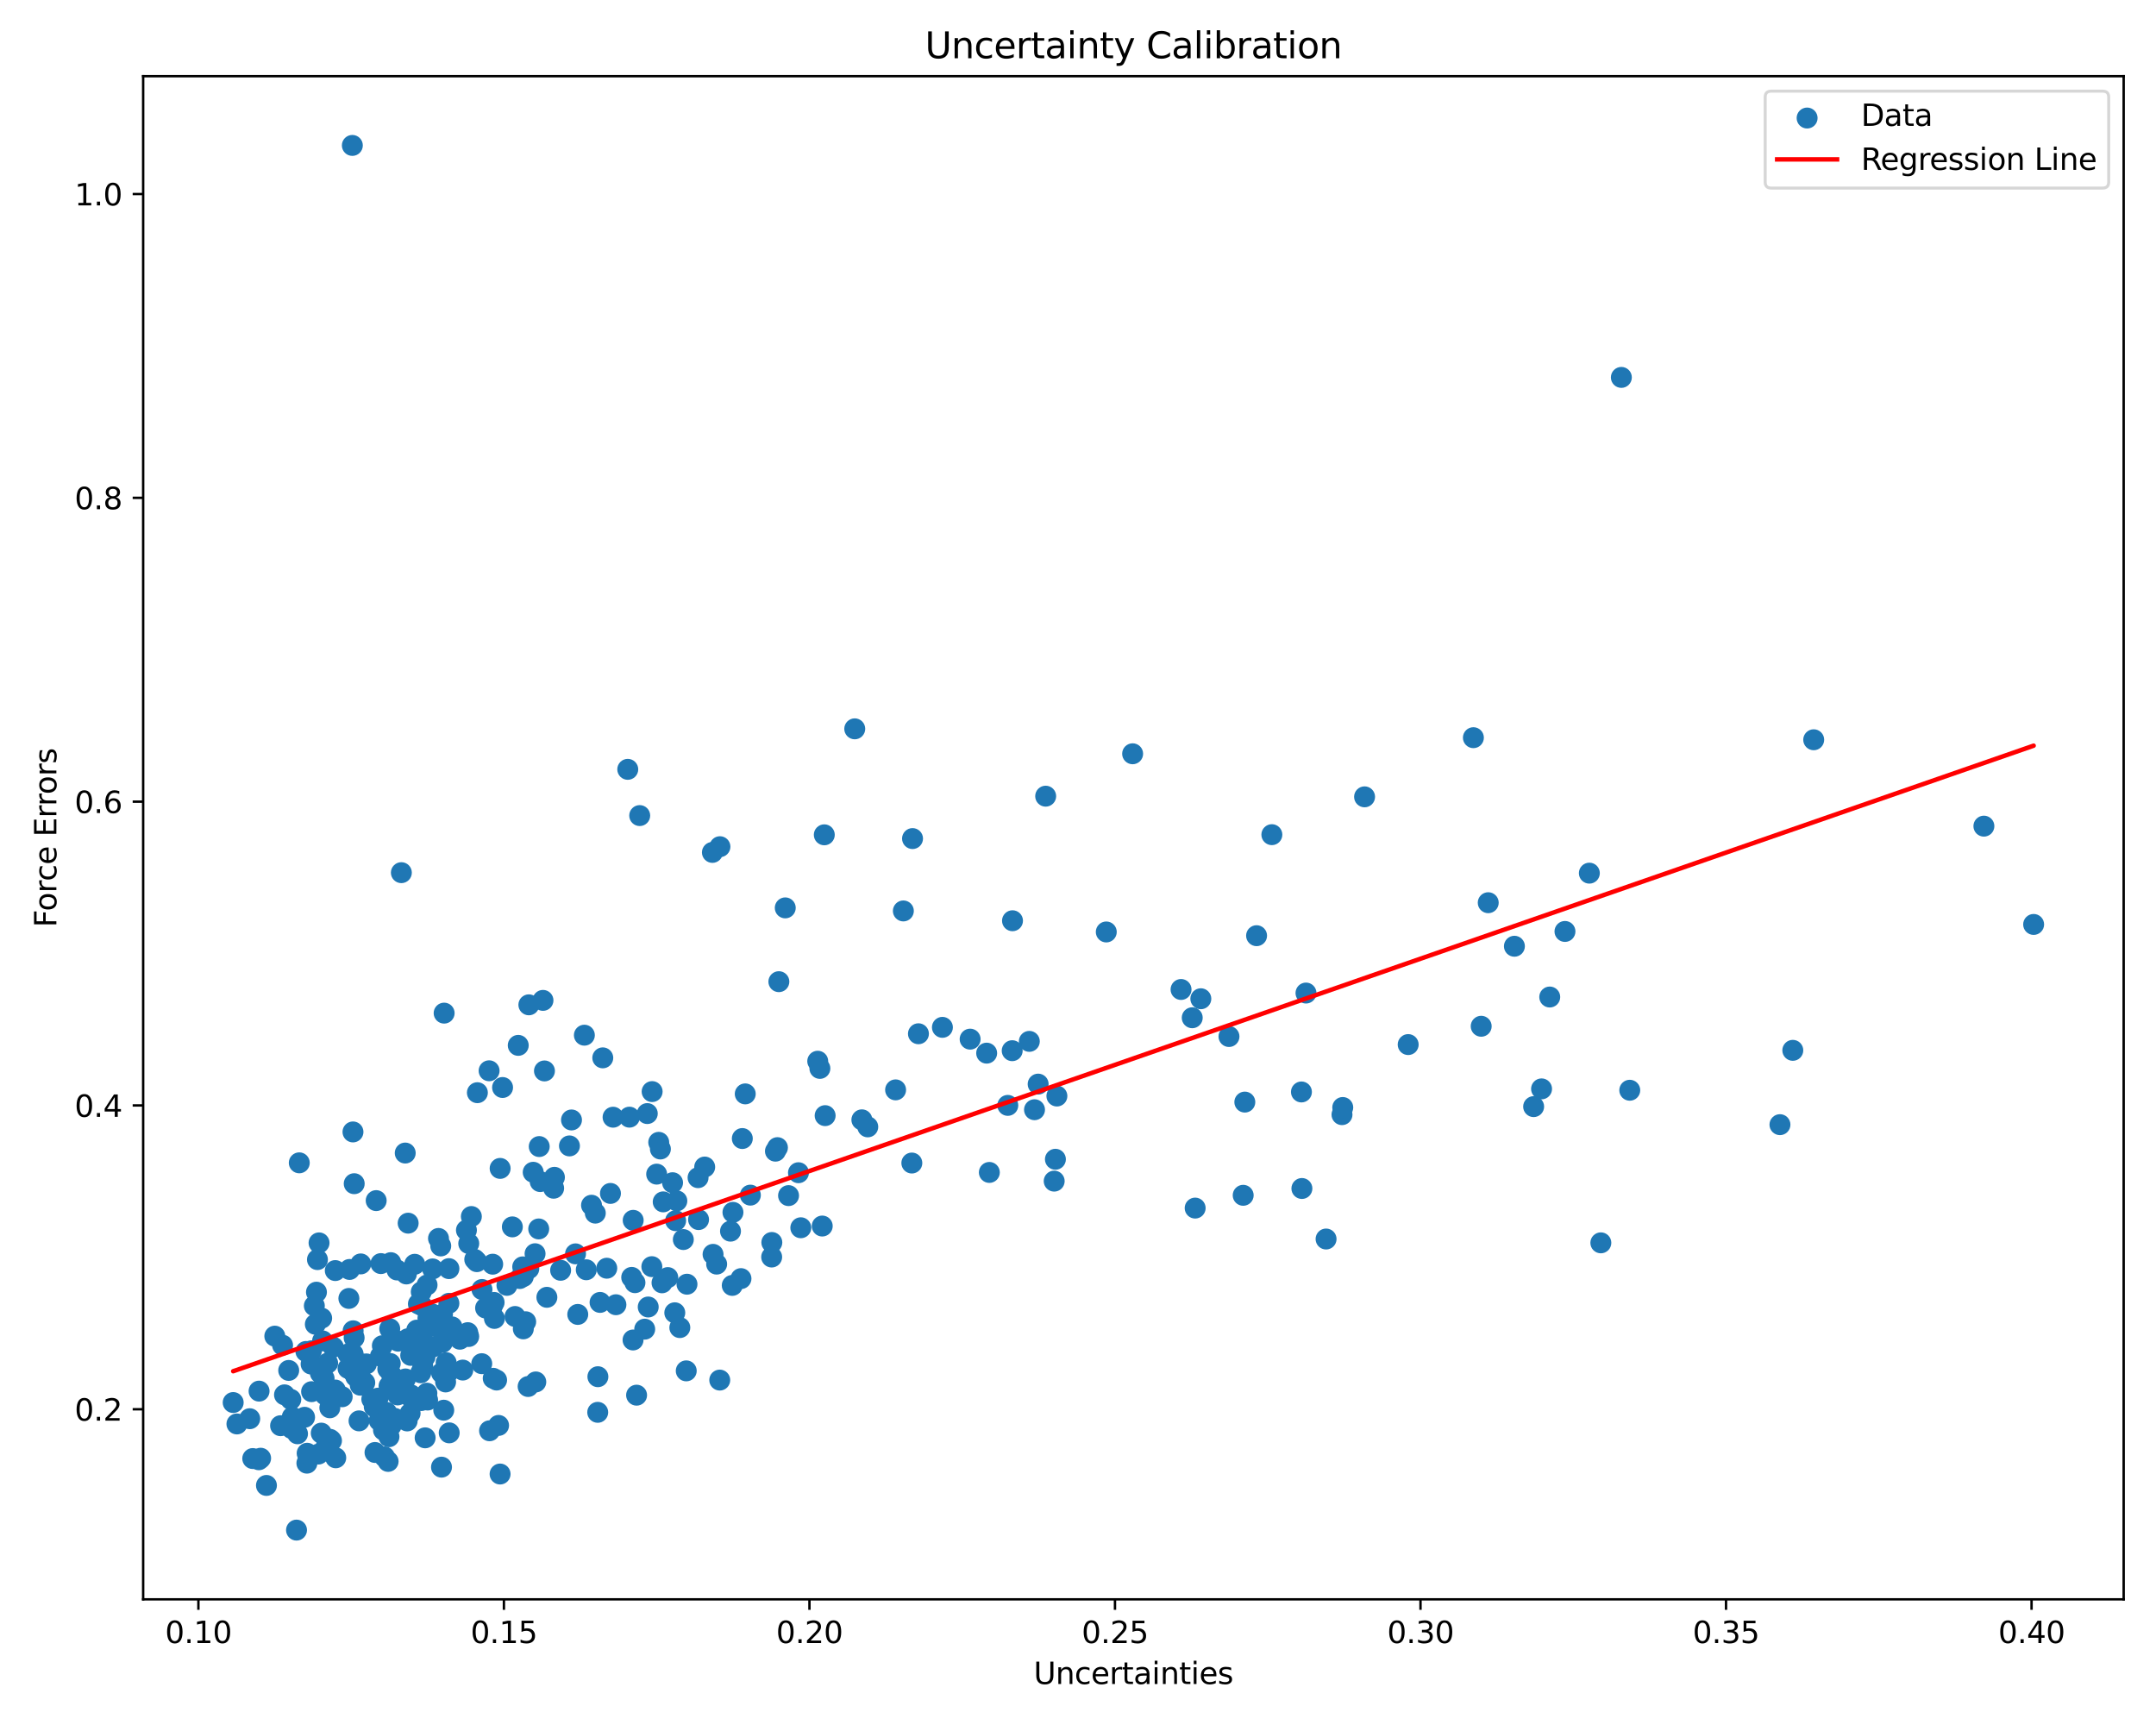 <?xml version="1.0" encoding="utf-8" standalone="no"?>
<!DOCTYPE svg PUBLIC "-//W3C//DTD SVG 1.1//EN"
  "http://www.w3.org/Graphics/SVG/1.1/DTD/svg11.dtd">
<svg xmlns:xlink="http://www.w3.org/1999/xlink" width="720pt" height="576pt" viewBox="0 0 720 576" xmlns="http://www.w3.org/2000/svg" version="1.1">
 <defs>
  <style type="text/css">*{stroke-linejoin: round; stroke-linecap: butt}</style>
 </defs>
 <g id="figure_1">
  <g id="patch_1">
   <path d="M 0 576 
L 720 576 
L 720 0 
L 0 0 
z
" style="fill: #ffffff"/>
  </g>
  <g id="axes_1">
   <g id="patch_2">
    <path d="M 47.81 534.04 
L 709.2 534.04 
L 709.2 25.44 
L 47.81 25.44 
z
" style="fill: #ffffff"/>
   </g>
   <g id="PathCollection_1">
    <defs>
     <path id="mef2a4310b4" d="M 0 3 
C 0.796 3 1.559 2.684 2.121 2.121 
C 2.684 1.559 3 0.796 3 0 
C 3 -0.796 2.684 -1.559 2.121 -2.121 
C 1.559 -2.684 0.796 -3 0 -3 
C -0.796 -3 -1.559 -2.684 -2.121 -2.121 
C -2.684 -1.559 -3 -0.796 -3 0 
C -3 0.796 -2.684 1.559 -2.121 2.121 
C -1.559 2.684 -0.796 3 0 3 
z
" style="stroke: #1f77b4"/>
    </defs>
    <g clip-path="url(#pc047b6a5c2)">
     <use xlink:href="#mef2a4310b4" x="135.71" y="425.393" style="fill: #1f77b4; stroke: #1f77b4"/>
     <use xlink:href="#mef2a4310b4" x="213.632" y="272.333" style="fill: #1f77b4; stroke: #1f77b4"/>
     <use xlink:href="#mef2a4310b4" x="187.219" y="424.163" style="fill: #1f77b4; stroke: #1f77b4"/>
     <use xlink:href="#mef2a4310b4" x="158.545" y="420.541" style="fill: #1f77b4; stroke: #1f77b4"/>
     <use xlink:href="#mef2a4310b4" x="221.081" y="428.346" style="fill: #1f77b4; stroke: #1f77b4"/>
     <use xlink:href="#mef2a4310b4" x="128.406" y="486.469" style="fill: #1f77b4; stroke: #1f77b4"/>
     <use xlink:href="#mef2a4310b4" x="147.441" y="489.9" style="fill: #1f77b4; stroke: #1f77b4"/>
     <use xlink:href="#mef2a4310b4" x="512.162" y="369.515" style="fill: #1f77b4; stroke: #1f77b4"/>
     <use xlink:href="#mef2a4310b4" x="77.873" y="468.324" style="fill: #1f77b4; stroke: #1f77b4"/>
     <use xlink:href="#mef2a4310b4" x="94.371" y="449.186" style="fill: #1f77b4; stroke: #1f77b4"/>
     <use xlink:href="#mef2a4310b4" x="135.968" y="474.469" style="fill: #1f77b4; stroke: #1f77b4"/>
     <use xlink:href="#mef2a4310b4" x="174.764" y="443.721" style="fill: #1f77b4; stroke: #1f77b4"/>
     <use xlink:href="#mef2a4310b4" x="497" y="301.428" style="fill: #1f77b4; stroke: #1f77b4"/>
     <use xlink:href="#mef2a4310b4" x="267.435" y="409.965" style="fill: #1f77b4; stroke: #1f77b4"/>
     <use xlink:href="#mef2a4310b4" x="216.163" y="371.835" style="fill: #1f77b4; stroke: #1f77b4"/>
     <use xlink:href="#mef2a4310b4" x="352.951" y="365.977" style="fill: #1f77b4; stroke: #1f77b4"/>
     <use xlink:href="#mef2a4310b4" x="142.803" y="467.488" style="fill: #1f77b4; stroke: #1f77b4"/>
     <use xlink:href="#mef2a4310b4" x="415.166" y="399.128" style="fill: #1f77b4; stroke: #1f77b4"/>
     <use xlink:href="#mef2a4310b4" x="434.617" y="364.619" style="fill: #1f77b4; stroke: #1f77b4"/>
     <use xlink:href="#mef2a4310b4" x="247.452" y="426.943" style="fill: #1f77b4; stroke: #1f77b4"/>
     <use xlink:href="#mef2a4310b4" x="106.548" y="415.016" style="fill: #1f77b4; stroke: #1f77b4"/>
     <use xlink:href="#mef2a4310b4" x="97.11" y="467.277" style="fill: #1f77b4; stroke: #1f77b4"/>
     <use xlink:href="#mef2a4310b4" x="125.233" y="485.001" style="fill: #1f77b4; stroke: #1f77b4"/>
     <use xlink:href="#mef2a4310b4" x="99.945" y="388.286" style="fill: #1f77b4; stroke: #1f77b4"/>
     <use xlink:href="#mef2a4310b4" x="248.877" y="365.263" style="fill: #1f77b4; stroke: #1f77b4"/>
     <use xlink:href="#mef2a4310b4" x="494.649" y="342.683" style="fill: #1f77b4; stroke: #1f77b4"/>
     <use xlink:href="#mef2a4310b4" x="181.329" y="334.04" style="fill: #1f77b4; stroke: #1f77b4"/>
     <use xlink:href="#mef2a4310b4" x="105.68" y="431.473" style="fill: #1f77b4; stroke: #1f77b4"/>
     <use xlink:href="#mef2a4310b4" x="240.361" y="460.83" style="fill: #1f77b4; stroke: #1f77b4"/>
     <use xlink:href="#mef2a4310b4" x="127.687" y="449.348" style="fill: #1f77b4; stroke: #1f77b4"/>
     <use xlink:href="#mef2a4310b4" x="153.575" y="447.181" style="fill: #1f77b4; stroke: #1f77b4"/>
     <use xlink:href="#mef2a4310b4" x="172.005" y="439.591" style="fill: #1f77b4; stroke: #1f77b4"/>
     <use xlink:href="#mef2a4310b4" x="117.724" y="457.894" style="fill: #1f77b4; stroke: #1f77b4"/>
     <use xlink:href="#mef2a4310b4" x="147.757" y="448.225" style="fill: #1f77b4; stroke: #1f77b4"/>
     <use xlink:href="#mef2a4310b4" x="257.699" y="419.737" style="fill: #1f77b4; stroke: #1f77b4"/>
     <use xlink:href="#mef2a4310b4" x="237.911" y="284.63" style="fill: #1f77b4; stroke: #1f77b4"/>
     <use xlink:href="#mef2a4310b4" x="138.499" y="422.16" style="fill: #1f77b4; stroke: #1f77b4"/>
     <use xlink:href="#mef2a4310b4" x="162.164" y="436.763" style="fill: #1f77b4; stroke: #1f77b4"/>
     <use xlink:href="#mef2a4310b4" x="147.46" y="458.425" style="fill: #1f77b4; stroke: #1f77b4"/>
     <use xlink:href="#mef2a4310b4" x="200.391" y="434.892" style="fill: #1f77b4; stroke: #1f77b4"/>
     <use xlink:href="#mef2a4310b4" x="399.126" y="403.395" style="fill: #1f77b4; stroke: #1f77b4"/>
     <use xlink:href="#mef2a4310b4" x="217.682" y="422.954" style="fill: #1f77b4; stroke: #1f77b4"/>
     <use xlink:href="#mef2a4310b4" x="239.325" y="422.103" style="fill: #1f77b4; stroke: #1f77b4"/>
     <use xlink:href="#mef2a4310b4" x="148.988" y="454.999" style="fill: #1f77b4; stroke: #1f77b4"/>
     <use xlink:href="#mef2a4310b4" x="184.89" y="396.764" style="fill: #1f77b4; stroke: #1f77b4"/>
     <use xlink:href="#mef2a4310b4" x="84.403" y="487.027" style="fill: #1f77b4; stroke: #1f77b4"/>
     <use xlink:href="#mef2a4310b4" x="109.422" y="455.169" style="fill: #1f77b4; stroke: #1f77b4"/>
     <use xlink:href="#mef2a4310b4" x="266.649" y="391.586" style="fill: #1f77b4; stroke: #1f77b4"/>
     <use xlink:href="#mef2a4310b4" x="217.782" y="364.498" style="fill: #1f77b4; stroke: #1f77b4"/>
     <use xlink:href="#mef2a4310b4" x="369.445" y="311.194" style="fill: #1f77b4; stroke: #1f77b4"/>
     <use xlink:href="#mef2a4310b4" x="285.444" y="243.366" style="fill: #1f77b4; stroke: #1f77b4"/>
     <use xlink:href="#mef2a4310b4" x="598.711" y="350.721" style="fill: #1f77b4; stroke: #1f77b4"/>
     <use xlink:href="#mef2a4310b4" x="219.986" y="381.437" style="fill: #1f77b4; stroke: #1f77b4"/>
     <use xlink:href="#mef2a4310b4" x="117.931" y="444.369" style="fill: #1f77b4; stroke: #1f77b4"/>
     <use xlink:href="#mef2a4310b4" x="129.919" y="462.813" style="fill: #1f77b4; stroke: #1f77b4"/>
     <use xlink:href="#mef2a4310b4" x="164.536" y="422.131" style="fill: #1f77b4; stroke: #1f77b4"/>
     <use xlink:href="#mef2a4310b4" x="175.557" y="441.347" style="fill: #1f77b4; stroke: #1f77b4"/>
     <use xlink:href="#mef2a4310b4" x="150.939" y="443.059" style="fill: #1f77b4; stroke: #1f77b4"/>
     <use xlink:href="#mef2a4310b4" x="120.672" y="455.434" style="fill: #1f77b4; stroke: #1f77b4"/>
     <use xlink:href="#mef2a4310b4" x="178.065" y="391.434" style="fill: #1f77b4; stroke: #1f77b4"/>
     <use xlink:href="#mef2a4310b4" x="108.575" y="465.77" style="fill: #1f77b4; stroke: #1f77b4"/>
     <use xlink:href="#mef2a4310b4" x="129.104" y="471.629" style="fill: #1f77b4; stroke: #1f77b4"/>
     <use xlink:href="#mef2a4310b4" x="135.394" y="460.447" style="fill: #1f77b4; stroke: #1f77b4"/>
     <use xlink:href="#mef2a4310b4" x="142.915" y="440.181" style="fill: #1f77b4; stroke: #1f77b4"/>
     <use xlink:href="#mef2a4310b4" x="164.712" y="460.232" style="fill: #1f77b4; stroke: #1f77b4"/>
     <use xlink:href="#mef2a4310b4" x="110.144" y="470.08" style="fill: #1f77b4; stroke: #1f77b4"/>
     <use xlink:href="#mef2a4310b4" x="197.538" y="402.443" style="fill: #1f77b4; stroke: #1f77b4"/>
     <use xlink:href="#mef2a4310b4" x="199.668" y="459.699" style="fill: #1f77b4; stroke: #1f77b4"/>
     <use xlink:href="#mef2a4310b4" x="287.824" y="373.927" style="fill: #1f77b4; stroke: #1f77b4"/>
     <use xlink:href="#mef2a4310b4" x="132.939" y="447.83" style="fill: #1f77b4; stroke: #1f77b4"/>
     <use xlink:href="#mef2a4310b4" x="110.704" y="481.068" style="fill: #1f77b4; stroke: #1f77b4"/>
     <use xlink:href="#mef2a4310b4" x="134.848" y="463.988" style="fill: #1f77b4; stroke: #1f77b4"/>
     <use xlink:href="#mef2a4310b4" x="146.439" y="413.529" style="fill: #1f77b4; stroke: #1f77b4"/>
     <use xlink:href="#mef2a4310b4" x="111.966" y="424.258" style="fill: #1f77b4; stroke: #1f77b4"/>
     <use xlink:href="#mef2a4310b4" x="442.845" y="413.724" style="fill: #1f77b4; stroke: #1f77b4"/>
     <use xlink:href="#mef2a4310b4" x="455.702" y="266.074" style="fill: #1f77b4; stroke: #1f77b4"/>
     <use xlink:href="#mef2a4310b4" x="96.412" y="457.604" style="fill: #1f77b4; stroke: #1f77b4"/>
     <use xlink:href="#mef2a4310b4" x="517.54" y="332.918" style="fill: #1f77b4; stroke: #1f77b4"/>
     <use xlink:href="#mef2a4310b4" x="301.677" y="304.174" style="fill: #1f77b4; stroke: #1f77b4"/>
     <use xlink:href="#mef2a4310b4" x="107.283" y="478.538" style="fill: #1f77b4; stroke: #1f77b4"/>
     <use xlink:href="#mef2a4310b4" x="141.558" y="444.414" style="fill: #1f77b4; stroke: #1f77b4"/>
     <use xlink:href="#mef2a4310b4" x="167.022" y="390.147" style="fill: #1f77b4; stroke: #1f77b4"/>
     <use xlink:href="#mef2a4310b4" x="97.593" y="473.169" style="fill: #1f77b4; stroke: #1f77b4"/>
     <use xlink:href="#mef2a4310b4" x="419.637" y="312.44" style="fill: #1f77b4; stroke: #1f77b4"/>
     <use xlink:href="#mef2a4310b4" x="212.047" y="428.305" style="fill: #1f77b4; stroke: #1f77b4"/>
     <use xlink:href="#mef2a4310b4" x="260.104" y="327.794" style="fill: #1f77b4; stroke: #1f77b4"/>
     <use xlink:href="#mef2a4310b4" x="185.153" y="393.122" style="fill: #1f77b4; stroke: #1f77b4"/>
     <use xlink:href="#mef2a4310b4" x="530.767" y="291.557" style="fill: #1f77b4; stroke: #1f77b4"/>
     <use xlink:href="#mef2a4310b4" x="167.005" y="492.196" style="fill: #1f77b4; stroke: #1f77b4"/>
     <use xlink:href="#mef2a4310b4" x="211.405" y="447.439" style="fill: #1f77b4; stroke: #1f77b4"/>
     <use xlink:href="#mef2a4310b4" x="112.125" y="486.775" style="fill: #1f77b4; stroke: #1f77b4"/>
     <use xlink:href="#mef2a4310b4" x="244.538" y="429.215" style="fill: #1f77b4; stroke: #1f77b4"/>
     <use xlink:href="#mef2a4310b4" x="176.369" y="462.972" style="fill: #1f77b4; stroke: #1f77b4"/>
     <use xlink:href="#mef2a4310b4" x="160.881" y="455.351" style="fill: #1f77b4; stroke: #1f77b4"/>
     <use xlink:href="#mef2a4310b4" x="219.294" y="392.058" style="fill: #1f77b4; stroke: #1f77b4"/>
     <use xlink:href="#mef2a4310b4" x="108.999" y="482.684" style="fill: #1f77b4; stroke: #1f77b4"/>
     <use xlink:href="#mef2a4310b4" x="120.308" y="462.536" style="fill: #1f77b4; stroke: #1f77b4"/>
     <use xlink:href="#mef2a4310b4" x="104.973" y="436.029" style="fill: #1f77b4; stroke: #1f77b4"/>
     <use xlink:href="#mef2a4310b4" x="144.274" y="438.717" style="fill: #1f77b4; stroke: #1f77b4"/>
     <use xlink:href="#mef2a4310b4" x="505.741" y="315.964" style="fill: #1f77b4; stroke: #1f77b4"/>
     <use xlink:href="#mef2a4310b4" x="156.204" y="444.989" style="fill: #1f77b4; stroke: #1f77b4"/>
     <use xlink:href="#mef2a4310b4" x="544.262" y="364.048" style="fill: #1f77b4; stroke: #1f77b4"/>
     <use xlink:href="#mef2a4310b4" x="107.721" y="447.748" style="fill: #1f77b4; stroke: #1f77b4"/>
     <use xlink:href="#mef2a4310b4" x="102.487" y="488.566" style="fill: #1f77b4; stroke: #1f77b4"/>
     <use xlink:href="#mef2a4310b4" x="164.415" y="436.134" style="fill: #1f77b4; stroke: #1f77b4"/>
     <use xlink:href="#mef2a4310b4" x="205.686" y="435.666" style="fill: #1f77b4; stroke: #1f77b4"/>
     <use xlink:href="#mef2a4310b4" x="209.643" y="256.892" style="fill: #1f77b4; stroke: #1f77b4"/>
     <use xlink:href="#mef2a4310b4" x="202.633" y="423.474" style="fill: #1f77b4; stroke: #1f77b4"/>
     <use xlink:href="#mef2a4310b4" x="95.01" y="465.756" style="fill: #1f77b4; stroke: #1f77b4"/>
     <use xlink:href="#mef2a4310b4" x="117.667" y="48.558" style="fill: #1f77b4; stroke: #1f77b4"/>
     <use xlink:href="#mef2a4310b4" x="323.978" y="346.984" style="fill: #1f77b4; stroke: #1f77b4"/>
     <use xlink:href="#mef2a4310b4" x="139.17" y="444.15" style="fill: #1f77b4; stroke: #1f77b4"/>
     <use xlink:href="#mef2a4310b4" x="190.17" y="382.636" style="fill: #1f77b4; stroke: #1f77b4"/>
     <use xlink:href="#mef2a4310b4" x="142.616" y="429.065" style="fill: #1f77b4; stroke: #1f77b4"/>
     <use xlink:href="#mef2a4310b4" x="111.328" y="449.87" style="fill: #1f77b4; stroke: #1f77b4"/>
     <use xlink:href="#mef2a4310b4" x="149.908" y="435.195" style="fill: #1f77b4; stroke: #1f77b4"/>
     <use xlink:href="#mef2a4310b4" x="247.898" y="380.171" style="fill: #1f77b4; stroke: #1f77b4"/>
     <use xlink:href="#mef2a4310b4" x="167.833" y="363.133" style="fill: #1f77b4; stroke: #1f77b4"/>
     <use xlink:href="#mef2a4310b4" x="233.121" y="393.237" style="fill: #1f77b4; stroke: #1f77b4"/>
     <use xlink:href="#mef2a4310b4" x="141.976" y="480.11" style="fill: #1f77b4; stroke: #1f77b4"/>
     <use xlink:href="#mef2a4310b4" x="225.347" y="438.352" style="fill: #1f77b4; stroke: #1f77b4"/>
     <use xlink:href="#mef2a4310b4" x="201.298" y="353.231" style="fill: #1f77b4; stroke: #1f77b4"/>
     <use xlink:href="#mef2a4310b4" x="165.01" y="434.896" style="fill: #1f77b4; stroke: #1f77b4"/>
     <use xlink:href="#mef2a4310b4" x="147.771" y="438.854" style="fill: #1f77b4; stroke: #1f77b4"/>
     <use xlink:href="#mef2a4310b4" x="114.274" y="466.394" style="fill: #1f77b4; stroke: #1f77b4"/>
     <use xlink:href="#mef2a4310b4" x="204.736" y="373.048" style="fill: #1f77b4; stroke: #1f77b4"/>
     <use xlink:href="#mef2a4310b4" x="343.745" y="347.727" style="fill: #1f77b4; stroke: #1f77b4"/>
     <use xlink:href="#mef2a4310b4" x="124.978" y="469.729" style="fill: #1f77b4; stroke: #1f77b4"/>
     <use xlink:href="#mef2a4310b4" x="136.17" y="447.025" style="fill: #1f77b4; stroke: #1f77b4"/>
     <use xlink:href="#mef2a4310b4" x="83.402" y="473.724" style="fill: #1f77b4; stroke: #1f77b4"/>
     <use xlink:href="#mef2a4310b4" x="159.241" y="421.287" style="fill: #1f77b4; stroke: #1f77b4"/>
     <use xlink:href="#mef2a4310b4" x="329.498" y="351.66" style="fill: #1f77b4; stroke: #1f77b4"/>
     <use xlink:href="#mef2a4310b4" x="99.022" y="510.922" style="fill: #1f77b4; stroke: #1f77b4"/>
     <use xlink:href="#mef2a4310b4" x="522.625" y="311.023" style="fill: #1f77b4; stroke: #1f77b4"/>
     <use xlink:href="#mef2a4310b4" x="150.013" y="478.447" style="fill: #1f77b4; stroke: #1f77b4"/>
     <use xlink:href="#mef2a4310b4" x="130.847" y="459.295" style="fill: #1f77b4; stroke: #1f77b4"/>
     <use xlink:href="#mef2a4310b4" x="192.199" y="418.68" style="fill: #1f77b4; stroke: #1f77b4"/>
     <use xlink:href="#mef2a4310b4" x="129.614" y="487.983" style="fill: #1f77b4; stroke: #1f77b4"/>
     <use xlink:href="#mef2a4310b4" x="220.538" y="383.664" style="fill: #1f77b4; stroke: #1f77b4"/>
     <use xlink:href="#mef2a4310b4" x="165.841" y="460.816" style="fill: #1f77b4; stroke: #1f77b4"/>
     <use xlink:href="#mef2a4310b4" x="594.419" y="375.54" style="fill: #1f77b4; stroke: #1f77b4"/>
     <use xlink:href="#mef2a4310b4" x="147.588" y="444.389" style="fill: #1f77b4; stroke: #1f77b4"/>
     <use xlink:href="#mef2a4310b4" x="141.191" y="456.326" style="fill: #1f77b4; stroke: #1f77b4"/>
     <use xlink:href="#mef2a4310b4" x="91.772" y="446.157" style="fill: #1f77b4; stroke: #1f77b4"/>
     <use xlink:href="#mef2a4310b4" x="227.027" y="443.299" style="fill: #1f77b4; stroke: #1f77b4"/>
     <use xlink:href="#mef2a4310b4" x="149.917" y="423.609" style="fill: #1f77b4; stroke: #1f77b4"/>
     <use xlink:href="#mef2a4310b4" x="182.629" y="433.188" style="fill: #1f77b4; stroke: #1f77b4"/>
     <use xlink:href="#mef2a4310b4" x="97.358" y="476.978" style="fill: #1f77b4; stroke: #1f77b4"/>
     <use xlink:href="#mef2a4310b4" x="87.035" y="486.919" style="fill: #1f77b4; stroke: #1f77b4"/>
     <use xlink:href="#mef2a4310b4" x="140.889" y="435.972" style="fill: #1f77b4; stroke: #1f77b4"/>
     <use xlink:href="#mef2a4310b4" x="126.24" y="466.863" style="fill: #1f77b4; stroke: #1f77b4"/>
     <use xlink:href="#mef2a4310b4" x="166.503" y="475.969" style="fill: #1f77b4; stroke: #1f77b4"/>
     <use xlink:href="#mef2a4310b4" x="129.9" y="479.738" style="fill: #1f77b4; stroke: #1f77b4"/>
     <use xlink:href="#mef2a4310b4" x="289.794" y="376.274" style="fill: #1f77b4; stroke: #1f77b4"/>
     <use xlink:href="#mef2a4310b4" x="178.929" y="461.447" style="fill: #1f77b4; stroke: #1f77b4"/>
     <use xlink:href="#mef2a4310b4" x="171.099" y="409.671" style="fill: #1f77b4; stroke: #1f77b4"/>
     <use xlink:href="#mef2a4310b4" x="263.337" y="399.231" style="fill: #1f77b4; stroke: #1f77b4"/>
     <use xlink:href="#mef2a4310b4" x="106.347" y="485.529" style="fill: #1f77b4; stroke: #1f77b4"/>
     <use xlink:href="#mef2a4310b4" x="156.526" y="446.276" style="fill: #1f77b4; stroke: #1f77b4"/>
     <use xlink:href="#mef2a4310b4" x="349.205" y="265.853" style="fill: #1f77b4; stroke: #1f77b4"/>
     <use xlink:href="#mef2a4310b4" x="86.434" y="487.432" style="fill: #1f77b4; stroke: #1f77b4"/>
     <use xlink:href="#mef2a4310b4" x="103.893" y="455.474" style="fill: #1f77b4; stroke: #1f77b4"/>
     <use xlink:href="#mef2a4310b4" x="181.823" y="357.601" style="fill: #1f77b4; stroke: #1f77b4"/>
     <use xlink:href="#mef2a4310b4" x="229.419" y="428.814" style="fill: #1f77b4; stroke: #1f77b4"/>
     <use xlink:href="#mef2a4310b4" x="338.127" y="307.448" style="fill: #1f77b4; stroke: #1f77b4"/>
     <use xlink:href="#mef2a4310b4" x="228.198" y="413.902" style="fill: #1f77b4; stroke: #1f77b4"/>
     <use xlink:href="#mef2a4310b4" x="304.51" y="388.352" style="fill: #1f77b4; stroke: #1f77b4"/>
     <use xlink:href="#mef2a4310b4" x="250.588" y="399.071" style="fill: #1f77b4; stroke: #1f77b4"/>
     <use xlink:href="#mef2a4310b4" x="121.814" y="461.697" style="fill: #1f77b4; stroke: #1f77b4"/>
     <use xlink:href="#mef2a4310b4" x="238.128" y="418.842" style="fill: #1f77b4; stroke: #1f77b4"/>
     <use xlink:href="#mef2a4310b4" x="190.853" y="373.969" style="fill: #1f77b4; stroke: #1f77b4"/>
     <use xlink:href="#mef2a4310b4" x="176.617" y="335.524" style="fill: #1f77b4; stroke: #1f77b4"/>
     <use xlink:href="#mef2a4310b4" x="378.245" y="251.695" style="fill: #1f77b4; stroke: #1f77b4"/>
     <use xlink:href="#mef2a4310b4" x="424.741" y="278.707" style="fill: #1f77b4; stroke: #1f77b4"/>
     <use xlink:href="#mef2a4310b4" x="514.808" y="363.592" style="fill: #1f77b4; stroke: #1f77b4"/>
     <use xlink:href="#mef2a4310b4" x="216.475" y="436.424" style="fill: #1f77b4; stroke: #1f77b4"/>
     <use xlink:href="#mef2a4310b4" x="136.685" y="466.152" style="fill: #1f77b4; stroke: #1f77b4"/>
     <use xlink:href="#mef2a4310b4" x="240.425" y="282.723" style="fill: #1f77b4; stroke: #1f77b4"/>
     <use xlink:href="#mef2a4310b4" x="93.699" y="476.06" style="fill: #1f77b4; stroke: #1f77b4"/>
     <use xlink:href="#mef2a4310b4" x="127.204" y="421.93" style="fill: #1f77b4; stroke: #1f77b4"/>
     <use xlink:href="#mef2a4310b4" x="330.393" y="391.49" style="fill: #1f77b4; stroke: #1f77b4"/>
     <use xlink:href="#mef2a4310b4" x="225.627" y="407.606" style="fill: #1f77b4; stroke: #1f77b4"/>
     <use xlink:href="#mef2a4310b4" x="159.423" y="364.865" style="fill: #1f77b4; stroke: #1f77b4"/>
     <use xlink:href="#mef2a4310b4" x="117.166" y="456.052" style="fill: #1f77b4; stroke: #1f77b4"/>
     <use xlink:href="#mef2a4310b4" x="111.124" y="466.439" style="fill: #1f77b4; stroke: #1f77b4"/>
     <use xlink:href="#mef2a4310b4" x="148.191" y="470.88" style="fill: #1f77b4; stroke: #1f77b4"/>
     <use xlink:href="#mef2a4310b4" x="144.473" y="423.707" style="fill: #1f77b4; stroke: #1f77b4"/>
     <use xlink:href="#mef2a4310b4" x="259.63" y="383.211" style="fill: #1f77b4; stroke: #1f77b4"/>
     <use xlink:href="#mef2a4310b4" x="314.72" y="343.046" style="fill: #1f77b4; stroke: #1f77b4"/>
     <use xlink:href="#mef2a4310b4" x="662.525" y="275.86" style="fill: #1f77b4; stroke: #1f77b4"/>
     <use xlink:href="#mef2a4310b4" x="106.991" y="458.503" style="fill: #1f77b4; stroke: #1f77b4"/>
     <use xlink:href="#mef2a4310b4" x="160.962" y="430.577" style="fill: #1f77b4; stroke: #1f77b4"/>
     <use xlink:href="#mef2a4310b4" x="116.733" y="423.886" style="fill: #1f77b4; stroke: #1f77b4"/>
     <use xlink:href="#mef2a4310b4" x="102.168" y="451.269" style="fill: #1f77b4; stroke: #1f77b4"/>
     <use xlink:href="#mef2a4310b4" x="154.55" y="457.483" style="fill: #1f77b4; stroke: #1f77b4"/>
     <use xlink:href="#mef2a4310b4" x="679.137" y="308.682" style="fill: #1f77b4; stroke: #1f77b4"/>
     <use xlink:href="#mef2a4310b4" x="275.276" y="278.756" style="fill: #1f77b4; stroke: #1f77b4"/>
     <use xlink:href="#mef2a4310b4" x="102.574" y="485.263" style="fill: #1f77b4; stroke: #1f77b4"/>
     <use xlink:href="#mef2a4310b4" x="169.294" y="429.202" style="fill: #1f77b4; stroke: #1f77b4"/>
     <use xlink:href="#mef2a4310b4" x="147.186" y="416.039" style="fill: #1f77b4; stroke: #1f77b4"/>
     <use xlink:href="#mef2a4310b4" x="273.802" y="356.754" style="fill: #1f77b4; stroke: #1f77b4"/>
     <use xlink:href="#mef2a4310b4" x="203.861" y="398.501" style="fill: #1f77b4; stroke: #1f77b4"/>
     <use xlink:href="#mef2a4310b4" x="274.588" y="409.39" style="fill: #1f77b4; stroke: #1f77b4"/>
     <use xlink:href="#mef2a4310b4" x="148.809" y="461.451" style="fill: #1f77b4; stroke: #1f77b4"/>
     <use xlink:href="#mef2a4310b4" x="180.4" y="394.547" style="fill: #1f77b4; stroke: #1f77b4"/>
     <use xlink:href="#mef2a4310b4" x="275.558" y="372.525" style="fill: #1f77b4; stroke: #1f77b4"/>
     <use xlink:href="#mef2a4310b4" x="448.161" y="372.197" style="fill: #1f77b4; stroke: #1f77b4"/>
     <use xlink:href="#mef2a4310b4" x="224.605" y="394.922" style="fill: #1f77b4; stroke: #1f77b4"/>
     <use xlink:href="#mef2a4310b4" x="352.048" y="394.394" style="fill: #1f77b4; stroke: #1f77b4"/>
     <use xlink:href="#mef2a4310b4" x="192.945" y="438.904" style="fill: #1f77b4; stroke: #1f77b4"/>
     <use xlink:href="#mef2a4310b4" x="105.311" y="442.188" style="fill: #1f77b4; stroke: #1f77b4"/>
     <use xlink:href="#mef2a4310b4" x="136.959" y="471.923" style="fill: #1f77b4; stroke: #1f77b4"/>
     <use xlink:href="#mef2a4310b4" x="99.357" y="478.757" style="fill: #1f77b4; stroke: #1f77b4"/>
     <use xlink:href="#mef2a4310b4" x="258.958" y="384.389" style="fill: #1f77b4; stroke: #1f77b4"/>
     <use xlink:href="#mef2a4310b4" x="134.036" y="291.393" style="fill: #1f77b4; stroke: #1f77b4"/>
     <use xlink:href="#mef2a4310b4" x="541.456" y="126.019" style="fill: #1f77b4; stroke: #1f77b4"/>
     <use xlink:href="#mef2a4310b4" x="352.456" y="387.094" style="fill: #1f77b4; stroke: #1f77b4"/>
     <use xlink:href="#mef2a4310b4" x="155.766" y="410.78" style="fill: #1f77b4; stroke: #1f77b4"/>
     <use xlink:href="#mef2a4310b4" x="415.711" y="368.002" style="fill: #1f77b4; stroke: #1f77b4"/>
     <use xlink:href="#mef2a4310b4" x="211.455" y="407.485" style="fill: #1f77b4; stroke: #1f77b4"/>
     <use xlink:href="#mef2a4310b4" x="605.691" y="247.017" style="fill: #1f77b4; stroke: #1f77b4"/>
     <use xlink:href="#mef2a4310b4" x="176.598" y="423.637" style="fill: #1f77b4; stroke: #1f77b4"/>
     <use xlink:href="#mef2a4310b4" x="273.083" y="354.353" style="fill: #1f77b4; stroke: #1f77b4"/>
     <use xlink:href="#mef2a4310b4" x="140.684" y="467.662" style="fill: #1f77b4; stroke: #1f77b4"/>
     <use xlink:href="#mef2a4310b4" x="142.559" y="465.201" style="fill: #1f77b4; stroke: #1f77b4"/>
     <use xlink:href="#mef2a4310b4" x="107.416" y="440.149" style="fill: #1f77b4; stroke: #1f77b4"/>
     <use xlink:href="#mef2a4310b4" x="173.069" y="349.063" style="fill: #1f77b4; stroke: #1f77b4"/>
     <use xlink:href="#mef2a4310b4" x="116.505" y="433.564" style="fill: #1f77b4; stroke: #1f77b4"/>
     <use xlink:href="#mef2a4310b4" x="139.722" y="448.817" style="fill: #1f77b4; stroke: #1f77b4"/>
     <use xlink:href="#mef2a4310b4" x="137.158" y="452.579" style="fill: #1f77b4; stroke: #1f77b4"/>
     <use xlink:href="#mef2a4310b4" x="129.504" y="457.109" style="fill: #1f77b4; stroke: #1f77b4"/>
     <use xlink:href="#mef2a4310b4" x="174.56" y="423.024" style="fill: #1f77b4; stroke: #1f77b4"/>
     <use xlink:href="#mef2a4310b4" x="125.626" y="400.899" style="fill: #1f77b4; stroke: #1f77b4"/>
     <use xlink:href="#mef2a4310b4" x="173.564" y="426.919" style="fill: #1f77b4; stroke: #1f77b4"/>
     <use xlink:href="#mef2a4310b4" x="210.961" y="426.538" style="fill: #1f77b4; stroke: #1f77b4"/>
     <use xlink:href="#mef2a4310b4" x="198.803" y="405.077" style="fill: #1f77b4; stroke: #1f77b4"/>
     <use xlink:href="#mef2a4310b4" x="165.113" y="440.239" style="fill: #1f77b4; stroke: #1f77b4"/>
     <use xlink:href="#mef2a4310b4" x="336.556" y="369.102" style="fill: #1f77b4; stroke: #1f77b4"/>
     <use xlink:href="#mef2a4310b4" x="338.026" y="350.841" style="fill: #1f77b4; stroke: #1f77b4"/>
     <use xlink:href="#mef2a4310b4" x="118.791" y="459.663" style="fill: #1f77b4; stroke: #1f77b4"/>
     <use xlink:href="#mef2a4310b4" x="178.686" y="418.636" style="fill: #1f77b4; stroke: #1f77b4"/>
     <use xlink:href="#mef2a4310b4" x="140.685" y="431.372" style="fill: #1f77b4; stroke: #1f77b4"/>
     <use xlink:href="#mef2a4310b4" x="116.198" y="452.105" style="fill: #1f77b4; stroke: #1f77b4"/>
     <use xlink:href="#mef2a4310b4" x="163.488" y="477.754" style="fill: #1f77b4; stroke: #1f77b4"/>
     <use xlink:href="#mef2a4310b4" x="108.237" y="460.289" style="fill: #1f77b4; stroke: #1f77b4"/>
     <use xlink:href="#mef2a4310b4" x="118.264" y="446.702" style="fill: #1f77b4; stroke: #1f77b4"/>
     <use xlink:href="#mef2a4310b4" x="106.014" y="420.596" style="fill: #1f77b4; stroke: #1f77b4"/>
     <use xlink:href="#mef2a4310b4" x="235.334" y="389.689" style="fill: #1f77b4; stroke: #1f77b4"/>
     <use xlink:href="#mef2a4310b4" x="119.901" y="474.445" style="fill: #1f77b4; stroke: #1f77b4"/>
     <use xlink:href="#mef2a4310b4" x="120.471" y="422.04" style="fill: #1f77b4; stroke: #1f77b4"/>
     <use xlink:href="#mef2a4310b4" x="394.413" y="330.4" style="fill: #1f77b4; stroke: #1f77b4"/>
     <use xlink:href="#mef2a4310b4" x="117.935" y="452.157" style="fill: #1f77b4; stroke: #1f77b4"/>
     <use xlink:href="#mef2a4310b4" x="345.477" y="370.551" style="fill: #1f77b4; stroke: #1f77b4"/>
     <use xlink:href="#mef2a4310b4" x="111.977" y="464.149" style="fill: #1f77b4; stroke: #1f77b4"/>
     <use xlink:href="#mef2a4310b4" x="127.046" y="452.843" style="fill: #1f77b4; stroke: #1f77b4"/>
     <use xlink:href="#mef2a4310b4" x="118.29" y="395.251" style="fill: #1f77b4; stroke: #1f77b4"/>
     <use xlink:href="#mef2a4310b4" x="195.153" y="345.663" style="fill: #1f77b4; stroke: #1f77b4"/>
     <use xlink:href="#mef2a4310b4" x="132.573" y="424.061" style="fill: #1f77b4; stroke: #1f77b4"/>
     <use xlink:href="#mef2a4310b4" x="101.714" y="473.249" style="fill: #1f77b4; stroke: #1f77b4"/>
     <use xlink:href="#mef2a4310b4" x="195.785" y="423.989" style="fill: #1f77b4; stroke: #1f77b4"/>
     <use xlink:href="#mef2a4310b4" x="226.032" y="400.996" style="fill: #1f77b4; stroke: #1f77b4"/>
     <use xlink:href="#mef2a4310b4" x="299.089" y="363.922" style="fill: #1f77b4; stroke: #1f77b4"/>
     <use xlink:href="#mef2a4310b4" x="144.787" y="449.697" style="fill: #1f77b4; stroke: #1f77b4"/>
     <use xlink:href="#mef2a4310b4" x="130.627" y="476.02" style="fill: #1f77b4; stroke: #1f77b4"/>
     <use xlink:href="#mef2a4310b4" x="434.772" y="396.853" style="fill: #1f77b4; stroke: #1f77b4"/>
     <use xlink:href="#mef2a4310b4" x="126.643" y="474.346" style="fill: #1f77b4; stroke: #1f77b4"/>
     <use xlink:href="#mef2a4310b4" x="122.357" y="455.428" style="fill: #1f77b4; stroke: #1f77b4"/>
     <use xlink:href="#mef2a4310b4" x="103.99" y="451.05" style="fill: #1f77b4; stroke: #1f77b4"/>
     <use xlink:href="#mef2a4310b4" x="257.755" y="414.879" style="fill: #1f77b4; stroke: #1f77b4"/>
     <use xlink:href="#mef2a4310b4" x="448.415" y="369.804" style="fill: #1f77b4; stroke: #1f77b4"/>
     <use xlink:href="#mef2a4310b4" x="116.224" y="456.913" style="fill: #1f77b4; stroke: #1f77b4"/>
     <use xlink:href="#mef2a4310b4" x="243.952" y="411.102" style="fill: #1f77b4; stroke: #1f77b4"/>
     <use xlink:href="#mef2a4310b4" x="398.15" y="339.842" style="fill: #1f77b4; stroke: #1f77b4"/>
     <use xlink:href="#mef2a4310b4" x="132.775" y="465.791" style="fill: #1f77b4; stroke: #1f77b4"/>
     <use xlink:href="#mef2a4310b4" x="149.885" y="457.936" style="fill: #1f77b4; stroke: #1f77b4"/>
     <use xlink:href="#mef2a4310b4" x="140.516" y="458.389" style="fill: #1f77b4; stroke: #1f77b4"/>
     <use xlink:href="#mef2a4310b4" x="135.327" y="385.017" style="fill: #1f77b4; stroke: #1f77b4"/>
     <use xlink:href="#mef2a4310b4" x="79.122" y="475.475" style="fill: #1f77b4; stroke: #1f77b4"/>
     <use xlink:href="#mef2a4310b4" x="262.24" y="303.154" style="fill: #1f77b4; stroke: #1f77b4"/>
     <use xlink:href="#mef2a4310b4" x="401.019" y="333.496" style="fill: #1f77b4; stroke: #1f77b4"/>
     <use xlink:href="#mef2a4310b4" x="212.59" y="465.867" style="fill: #1f77b4; stroke: #1f77b4"/>
     <use xlink:href="#mef2a4310b4" x="137.272" y="465.795" style="fill: #1f77b4; stroke: #1f77b4"/>
     <use xlink:href="#mef2a4310b4" x="174.755" y="426.271" style="fill: #1f77b4; stroke: #1f77b4"/>
     <use xlink:href="#mef2a4310b4" x="130.499" y="421.617" style="fill: #1f77b4; stroke: #1f77b4"/>
     <use xlink:href="#mef2a4310b4" x="306.715" y="345.186" style="fill: #1f77b4; stroke: #1f77b4"/>
     <use xlink:href="#mef2a4310b4" x="104.054" y="464.696" style="fill: #1f77b4; stroke: #1f77b4"/>
     <use xlink:href="#mef2a4310b4" x="179.905" y="410.36" style="fill: #1f77b4; stroke: #1f77b4"/>
     <use xlink:href="#mef2a4310b4" x="244.772" y="404.82" style="fill: #1f77b4; stroke: #1f77b4"/>
     <use xlink:href="#mef2a4310b4" x="233.285" y="407.232" style="fill: #1f77b4; stroke: #1f77b4"/>
     <use xlink:href="#mef2a4310b4" x="229.173" y="457.75" style="fill: #1f77b4; stroke: #1f77b4"/>
     <use xlink:href="#mef2a4310b4" x="223.016" y="426.6" style="fill: #1f77b4; stroke: #1f77b4"/>
     <use xlink:href="#mef2a4310b4" x="139.727" y="435.394" style="fill: #1f77b4; stroke: #1f77b4"/>
     <use xlink:href="#mef2a4310b4" x="436.137" y="331.593" style="fill: #1f77b4; stroke: #1f77b4"/>
     <use xlink:href="#mef2a4310b4" x="221.48" y="401.32" style="fill: #1f77b4; stroke: #1f77b4"/>
     <use xlink:href="#mef2a4310b4" x="148.321" y="338.297" style="fill: #1f77b4; stroke: #1f77b4"/>
     <use xlink:href="#mef2a4310b4" x="130.326" y="455.295" style="fill: #1f77b4; stroke: #1f77b4"/>
     <use xlink:href="#mef2a4310b4" x="157.412" y="406.21" style="fill: #1f77b4; stroke: #1f77b4"/>
     <use xlink:href="#mef2a4310b4" x="470.264" y="348.796" style="fill: #1f77b4; stroke: #1f77b4"/>
     <use xlink:href="#mef2a4310b4" x="136.303" y="408.432" style="fill: #1f77b4; stroke: #1f77b4"/>
     <use xlink:href="#mef2a4310b4" x="156.539" y="415.223" style="fill: #1f77b4; stroke: #1f77b4"/>
     <use xlink:href="#mef2a4310b4" x="492.043" y="246.322" style="fill: #1f77b4; stroke: #1f77b4"/>
     <use xlink:href="#mef2a4310b4" x="210.197" y="373.033" style="fill: #1f77b4; stroke: #1f77b4"/>
     <use xlink:href="#mef2a4310b4" x="86.517" y="464.514" style="fill: #1f77b4; stroke: #1f77b4"/>
     <use xlink:href="#mef2a4310b4" x="128.073" y="477.54" style="fill: #1f77b4; stroke: #1f77b4"/>
     <use xlink:href="#mef2a4310b4" x="120.256" y="457.443" style="fill: #1f77b4; stroke: #1f77b4"/>
     <use xlink:href="#mef2a4310b4" x="131.844" y="473.62" style="fill: #1f77b4; stroke: #1f77b4"/>
     <use xlink:href="#mef2a4310b4" x="141.917" y="453.114" style="fill: #1f77b4; stroke: #1f77b4"/>
     <use xlink:href="#mef2a4310b4" x="410.421" y="346.106" style="fill: #1f77b4; stroke: #1f77b4"/>
     <use xlink:href="#mef2a4310b4" x="117.878" y="377.968" style="fill: #1f77b4; stroke: #1f77b4"/>
     <use xlink:href="#mef2a4310b4" x="163.337" y="357.548" style="fill: #1f77b4; stroke: #1f77b4"/>
     <use xlink:href="#mef2a4310b4" x="180.077" y="382.851" style="fill: #1f77b4; stroke: #1f77b4"/>
     <use xlink:href="#mef2a4310b4" x="304.743" y="280.012" style="fill: #1f77b4; stroke: #1f77b4"/>
     <use xlink:href="#mef2a4310b4" x="346.692" y="362.001" style="fill: #1f77b4; stroke: #1f77b4"/>
     <use xlink:href="#mef2a4310b4" x="130.153" y="443.689" style="fill: #1f77b4; stroke: #1f77b4"/>
     <use xlink:href="#mef2a4310b4" x="124.164" y="467.196" style="fill: #1f77b4; stroke: #1f77b4"/>
     <use xlink:href="#mef2a4310b4" x="534.605" y="415" style="fill: #1f77b4; stroke: #1f77b4"/>
     <use xlink:href="#mef2a4310b4" x="199.61" y="471.594" style="fill: #1f77b4; stroke: #1f77b4"/>
     <use xlink:href="#mef2a4310b4" x="88.981" y="496.007" style="fill: #1f77b4; stroke: #1f77b4"/>
     <use xlink:href="#mef2a4310b4" x="215.302" y="443.825" style="fill: #1f77b4; stroke: #1f77b4"/>
     <use xlink:href="#mef2a4310b4" x="110.21" y="480.605" style="fill: #1f77b4; stroke: #1f77b4"/>
    </g>
   </g>
   <g id="matplotlib.axis_1">
    <g id="xtick_1">
     <g id="line2d_1">
      <defs>
       <path id="mf09159611a" d="M 0 0 
L 0 3.5 
" style="stroke: #000000; stroke-width: 0.8"/>
      </defs>
      <g>
       <use xlink:href="#mf09159611a" x="66.256" y="534.04" style="stroke: #000000; stroke-width: 0.8"/>
      </g>
     </g>
     <g id="text_1">
      <!-- 0.10 -->
      <g transform="translate(55.123 548.638) scale(0.1 -0.1)">
       <defs>
        <path id="DejaVuSans-30" d="M 2034 4250 
Q 1547 4250 1301 3770 
Q 1056 3291 1056 2328 
Q 1056 1369 1301 889 
Q 1547 409 2034 409 
Q 2525 409 2770 889 
Q 3016 1369 3016 2328 
Q 3016 3291 2770 3770 
Q 2525 4250 2034 4250 
z
M 2034 4750 
Q 2819 4750 3233 4129 
Q 3647 3509 3647 2328 
Q 3647 1150 3233 529 
Q 2819 -91 2034 -91 
Q 1250 -91 836 529 
Q 422 1150 422 2328 
Q 422 3509 836 4129 
Q 1250 4750 2034 4750 
z
" transform="scale(0.016)"/>
        <path id="DejaVuSans-2e" d="M 684 794 
L 1344 794 
L 1344 0 
L 684 0 
L 684 794 
z
" transform="scale(0.016)"/>
        <path id="DejaVuSans-31" d="M 794 531 
L 1825 531 
L 1825 4091 
L 703 3866 
L 703 4441 
L 1819 4666 
L 2450 4666 
L 2450 531 
L 3481 531 
L 3481 0 
L 794 0 
L 794 531 
z
" transform="scale(0.016)"/>
       </defs>
       <use xlink:href="#DejaVuSans-30"/>
       <use xlink:href="#DejaVuSans-2e" x="63.623"/>
       <use xlink:href="#DejaVuSans-31" x="95.41"/>
       <use xlink:href="#DejaVuSans-30" x="159.033"/>
      </g>
     </g>
    </g>
    <g id="xtick_2">
     <g id="line2d_2">
      <g>
       <use xlink:href="#mf09159611a" x="168.287" y="534.04" style="stroke: #000000; stroke-width: 0.8"/>
      </g>
     </g>
     <g id="text_2">
      <!-- 0.15 -->
      <g transform="translate(157.154 548.638) scale(0.1 -0.1)">
       <defs>
        <path id="DejaVuSans-35" d="M 691 4666 
L 3169 4666 
L 3169 4134 
L 1269 4134 
L 1269 2991 
Q 1406 3038 1543 3061 
Q 1681 3084 1819 3084 
Q 2600 3084 3056 2656 
Q 3513 2228 3513 1497 
Q 3513 744 3044 326 
Q 2575 -91 1722 -91 
Q 1428 -91 1123 -41 
Q 819 9 494 109 
L 494 744 
Q 775 591 1075 516 
Q 1375 441 1709 441 
Q 2250 441 2565 725 
Q 2881 1009 2881 1497 
Q 2881 1984 2565 2268 
Q 2250 2553 1709 2553 
Q 1456 2553 1204 2497 
Q 953 2441 691 2322 
L 691 4666 
z
" transform="scale(0.016)"/>
       </defs>
       <use xlink:href="#DejaVuSans-30"/>
       <use xlink:href="#DejaVuSans-2e" x="63.623"/>
       <use xlink:href="#DejaVuSans-31" x="95.41"/>
       <use xlink:href="#DejaVuSans-35" x="159.033"/>
      </g>
     </g>
    </g>
    <g id="xtick_3">
     <g id="line2d_3">
      <g>
       <use xlink:href="#mf09159611a" x="270.318" y="534.04" style="stroke: #000000; stroke-width: 0.8"/>
      </g>
     </g>
     <g id="text_3">
      <!-- 0.20 -->
      <g transform="translate(259.185 548.638) scale(0.1 -0.1)">
       <defs>
        <path id="DejaVuSans-32" d="M 1228 531 
L 3431 531 
L 3431 0 
L 469 0 
L 469 531 
Q 828 903 1448 1529 
Q 2069 2156 2228 2338 
Q 2531 2678 2651 2914 
Q 2772 3150 2772 3378 
Q 2772 3750 2511 3984 
Q 2250 4219 1831 4219 
Q 1534 4219 1204 4116 
Q 875 4013 500 3803 
L 500 4441 
Q 881 4594 1212 4672 
Q 1544 4750 1819 4750 
Q 2544 4750 2975 4387 
Q 3406 4025 3406 3419 
Q 3406 3131 3298 2873 
Q 3191 2616 2906 2266 
Q 2828 2175 2409 1742 
Q 1991 1309 1228 531 
z
" transform="scale(0.016)"/>
       </defs>
       <use xlink:href="#DejaVuSans-30"/>
       <use xlink:href="#DejaVuSans-2e" x="63.623"/>
       <use xlink:href="#DejaVuSans-32" x="95.41"/>
       <use xlink:href="#DejaVuSans-30" x="159.033"/>
      </g>
     </g>
    </g>
    <g id="xtick_4">
     <g id="line2d_4">
      <g>
       <use xlink:href="#mf09159611a" x="372.349" y="534.04" style="stroke: #000000; stroke-width: 0.8"/>
      </g>
     </g>
     <g id="text_4">
      <!-- 0.25 -->
      <g transform="translate(361.216 548.638) scale(0.1 -0.1)">
       <use xlink:href="#DejaVuSans-30"/>
       <use xlink:href="#DejaVuSans-2e" x="63.623"/>
       <use xlink:href="#DejaVuSans-32" x="95.41"/>
       <use xlink:href="#DejaVuSans-35" x="159.033"/>
      </g>
     </g>
    </g>
    <g id="xtick_5">
     <g id="line2d_5">
      <g>
       <use xlink:href="#mf09159611a" x="474.38" y="534.04" style="stroke: #000000; stroke-width: 0.8"/>
      </g>
     </g>
     <g id="text_5">
      <!-- 0.30 -->
      <g transform="translate(463.247 548.638) scale(0.1 -0.1)">
       <defs>
        <path id="DejaVuSans-33" d="M 2597 2516 
Q 3050 2419 3304 2112 
Q 3559 1806 3559 1356 
Q 3559 666 3084 287 
Q 2609 -91 1734 -91 
Q 1441 -91 1130 -33 
Q 819 25 488 141 
L 488 750 
Q 750 597 1062 519 
Q 1375 441 1716 441 
Q 2309 441 2620 675 
Q 2931 909 2931 1356 
Q 2931 1769 2642 2001 
Q 2353 2234 1838 2234 
L 1294 2234 
L 1294 2753 
L 1863 2753 
Q 2328 2753 2575 2939 
Q 2822 3125 2822 3475 
Q 2822 3834 2567 4026 
Q 2313 4219 1838 4219 
Q 1578 4219 1281 4162 
Q 984 4106 628 3988 
L 628 4550 
Q 988 4650 1302 4700 
Q 1616 4750 1894 4750 
Q 2613 4750 3031 4423 
Q 3450 4097 3450 3541 
Q 3450 3153 3228 2886 
Q 3006 2619 2597 2516 
z
" transform="scale(0.016)"/>
       </defs>
       <use xlink:href="#DejaVuSans-30"/>
       <use xlink:href="#DejaVuSans-2e" x="63.623"/>
       <use xlink:href="#DejaVuSans-33" x="95.41"/>
       <use xlink:href="#DejaVuSans-30" x="159.033"/>
      </g>
     </g>
    </g>
    <g id="xtick_6">
     <g id="line2d_6">
      <g>
       <use xlink:href="#mf09159611a" x="576.411" y="534.04" style="stroke: #000000; stroke-width: 0.8"/>
      </g>
     </g>
     <g id="text_6">
      <!-- 0.35 -->
      <g transform="translate(565.278 548.638) scale(0.1 -0.1)">
       <use xlink:href="#DejaVuSans-30"/>
       <use xlink:href="#DejaVuSans-2e" x="63.623"/>
       <use xlink:href="#DejaVuSans-33" x="95.41"/>
       <use xlink:href="#DejaVuSans-35" x="159.033"/>
      </g>
     </g>
    </g>
    <g id="xtick_7">
     <g id="line2d_7">
      <g>
       <use xlink:href="#mf09159611a" x="678.442" y="534.04" style="stroke: #000000; stroke-width: 0.8"/>
      </g>
     </g>
     <g id="text_7">
      <!-- 0.40 -->
      <g transform="translate(667.309 548.638) scale(0.1 -0.1)">
       <defs>
        <path id="DejaVuSans-34" d="M 2419 4116 
L 825 1625 
L 2419 1625 
L 2419 4116 
z
M 2253 4666 
L 3047 4666 
L 3047 1625 
L 3713 1625 
L 3713 1100 
L 3047 1100 
L 3047 0 
L 2419 0 
L 2419 1100 
L 313 1100 
L 313 1709 
L 2253 4666 
z
" transform="scale(0.016)"/>
       </defs>
       <use xlink:href="#DejaVuSans-30"/>
       <use xlink:href="#DejaVuSans-2e" x="63.623"/>
       <use xlink:href="#DejaVuSans-34" x="95.41"/>
       <use xlink:href="#DejaVuSans-30" x="159.033"/>
      </g>
     </g>
    </g>
    <g id="text_8">
     <!-- Uncertainties -->
     <g transform="translate(345.183 562.317) scale(0.1 -0.1)">
      <defs>
       <path id="DejaVuSans-55" d="M 556 4666 
L 1191 4666 
L 1191 1831 
Q 1191 1081 1462 751 
Q 1734 422 2344 422 
Q 2950 422 3222 751 
Q 3494 1081 3494 1831 
L 3494 4666 
L 4128 4666 
L 4128 1753 
Q 4128 841 3676 375 
Q 3225 -91 2344 -91 
Q 1459 -91 1007 375 
Q 556 841 556 1753 
L 556 4666 
z
" transform="scale(0.016)"/>
       <path id="DejaVuSans-6e" d="M 3513 2113 
L 3513 0 
L 2938 0 
L 2938 2094 
Q 2938 2591 2744 2837 
Q 2550 3084 2163 3084 
Q 1697 3084 1428 2787 
Q 1159 2491 1159 1978 
L 1159 0 
L 581 0 
L 581 3500 
L 1159 3500 
L 1159 2956 
Q 1366 3272 1645 3428 
Q 1925 3584 2291 3584 
Q 2894 3584 3203 3211 
Q 3513 2838 3513 2113 
z
" transform="scale(0.016)"/>
       <path id="DejaVuSans-63" d="M 3122 3366 
L 3122 2828 
Q 2878 2963 2633 3030 
Q 2388 3097 2138 3097 
Q 1578 3097 1268 2742 
Q 959 2388 959 1747 
Q 959 1106 1268 751 
Q 1578 397 2138 397 
Q 2388 397 2633 464 
Q 2878 531 3122 666 
L 3122 134 
Q 2881 22 2623 -34 
Q 2366 -91 2075 -91 
Q 1284 -91 818 406 
Q 353 903 353 1747 
Q 353 2603 823 3093 
Q 1294 3584 2113 3584 
Q 2378 3584 2631 3529 
Q 2884 3475 3122 3366 
z
" transform="scale(0.016)"/>
       <path id="DejaVuSans-65" d="M 3597 1894 
L 3597 1613 
L 953 1613 
Q 991 1019 1311 708 
Q 1631 397 2203 397 
Q 2534 397 2845 478 
Q 3156 559 3463 722 
L 3463 178 
Q 3153 47 2828 -22 
Q 2503 -91 2169 -91 
Q 1331 -91 842 396 
Q 353 884 353 1716 
Q 353 2575 817 3079 
Q 1281 3584 2069 3584 
Q 2775 3584 3186 3129 
Q 3597 2675 3597 1894 
z
M 3022 2063 
Q 3016 2534 2758 2815 
Q 2500 3097 2075 3097 
Q 1594 3097 1305 2825 
Q 1016 2553 972 2059 
L 3022 2063 
z
" transform="scale(0.016)"/>
       <path id="DejaVuSans-72" d="M 2631 2963 
Q 2534 3019 2420 3045 
Q 2306 3072 2169 3072 
Q 1681 3072 1420 2755 
Q 1159 2438 1159 1844 
L 1159 0 
L 581 0 
L 581 3500 
L 1159 3500 
L 1159 2956 
Q 1341 3275 1631 3429 
Q 1922 3584 2338 3584 
Q 2397 3584 2469 3576 
Q 2541 3569 2628 3553 
L 2631 2963 
z
" transform="scale(0.016)"/>
       <path id="DejaVuSans-74" d="M 1172 4494 
L 1172 3500 
L 2356 3500 
L 2356 3053 
L 1172 3053 
L 1172 1153 
Q 1172 725 1289 603 
Q 1406 481 1766 481 
L 2356 481 
L 2356 0 
L 1766 0 
Q 1100 0 847 248 
Q 594 497 594 1153 
L 594 3053 
L 172 3053 
L 172 3500 
L 594 3500 
L 594 4494 
L 1172 4494 
z
" transform="scale(0.016)"/>
       <path id="DejaVuSans-61" d="M 2194 1759 
Q 1497 1759 1228 1600 
Q 959 1441 959 1056 
Q 959 750 1161 570 
Q 1363 391 1709 391 
Q 2188 391 2477 730 
Q 2766 1069 2766 1631 
L 2766 1759 
L 2194 1759 
z
M 3341 1997 
L 3341 0 
L 2766 0 
L 2766 531 
Q 2569 213 2275 61 
Q 1981 -91 1556 -91 
Q 1019 -91 701 211 
Q 384 513 384 1019 
Q 384 1609 779 1909 
Q 1175 2209 1959 2209 
L 2766 2209 
L 2766 2266 
Q 2766 2663 2505 2880 
Q 2244 3097 1772 3097 
Q 1472 3097 1187 3025 
Q 903 2953 641 2809 
L 641 3341 
Q 956 3463 1253 3523 
Q 1550 3584 1831 3584 
Q 2591 3584 2966 3190 
Q 3341 2797 3341 1997 
z
" transform="scale(0.016)"/>
       <path id="DejaVuSans-69" d="M 603 3500 
L 1178 3500 
L 1178 0 
L 603 0 
L 603 3500 
z
M 603 4863 
L 1178 4863 
L 1178 4134 
L 603 4134 
L 603 4863 
z
" transform="scale(0.016)"/>
       <path id="DejaVuSans-73" d="M 2834 3397 
L 2834 2853 
Q 2591 2978 2328 3040 
Q 2066 3103 1784 3103 
Q 1356 3103 1142 2972 
Q 928 2841 928 2578 
Q 928 2378 1081 2264 
Q 1234 2150 1697 2047 
L 1894 2003 
Q 2506 1872 2764 1633 
Q 3022 1394 3022 966 
Q 3022 478 2636 193 
Q 2250 -91 1575 -91 
Q 1294 -91 989 -36 
Q 684 19 347 128 
L 347 722 
Q 666 556 975 473 
Q 1284 391 1588 391 
Q 1994 391 2212 530 
Q 2431 669 2431 922 
Q 2431 1156 2273 1281 
Q 2116 1406 1581 1522 
L 1381 1569 
Q 847 1681 609 1914 
Q 372 2147 372 2553 
Q 372 3047 722 3315 
Q 1072 3584 1716 3584 
Q 2034 3584 2315 3537 
Q 2597 3491 2834 3397 
z
" transform="scale(0.016)"/>
      </defs>
      <use xlink:href="#DejaVuSans-55"/>
      <use xlink:href="#DejaVuSans-6e" x="73.193"/>
      <use xlink:href="#DejaVuSans-63" x="136.572"/>
      <use xlink:href="#DejaVuSans-65" x="191.553"/>
      <use xlink:href="#DejaVuSans-72" x="253.076"/>
      <use xlink:href="#DejaVuSans-74" x="294.189"/>
      <use xlink:href="#DejaVuSans-61" x="333.398"/>
      <use xlink:href="#DejaVuSans-69" x="394.678"/>
      <use xlink:href="#DejaVuSans-6e" x="422.461"/>
      <use xlink:href="#DejaVuSans-74" x="485.84"/>
      <use xlink:href="#DejaVuSans-69" x="525.049"/>
      <use xlink:href="#DejaVuSans-65" x="552.832"/>
      <use xlink:href="#DejaVuSans-73" x="614.355"/>
     </g>
    </g>
   </g>
   <g id="matplotlib.axis_2">
    <g id="ytick_1">
     <g id="line2d_8">
      <defs>
       <path id="meb894b1a3e" d="M 0 0 
L -3.5 0 
" style="stroke: #000000; stroke-width: 0.8"/>
      </defs>
      <g>
       <use xlink:href="#meb894b1a3e" x="47.81" y="470.571" style="stroke: #000000; stroke-width: 0.8"/>
      </g>
     </g>
     <g id="text_9">
      <!-- 0.2 -->
      <g transform="translate(24.907 474.37) scale(0.1 -0.1)">
       <use xlink:href="#DejaVuSans-30"/>
       <use xlink:href="#DejaVuSans-2e" x="63.623"/>
       <use xlink:href="#DejaVuSans-32" x="95.41"/>
      </g>
     </g>
    </g>
    <g id="ytick_2">
     <g id="line2d_9">
      <g>
       <use xlink:href="#meb894b1a3e" x="47.81" y="369.126" style="stroke: #000000; stroke-width: 0.8"/>
      </g>
     </g>
     <g id="text_10">
      <!-- 0.4 -->
      <g transform="translate(24.907 372.925) scale(0.1 -0.1)">
       <use xlink:href="#DejaVuSans-30"/>
       <use xlink:href="#DejaVuSans-2e" x="63.623"/>
       <use xlink:href="#DejaVuSans-34" x="95.41"/>
      </g>
     </g>
    </g>
    <g id="ytick_3">
     <g id="line2d_10">
      <g>
       <use xlink:href="#meb894b1a3e" x="47.81" y="267.68" style="stroke: #000000; stroke-width: 0.8"/>
      </g>
     </g>
     <g id="text_11">
      <!-- 0.6 -->
      <g transform="translate(24.907 271.479) scale(0.1 -0.1)">
       <defs>
        <path id="DejaVuSans-36" d="M 2113 2584 
Q 1688 2584 1439 2293 
Q 1191 2003 1191 1497 
Q 1191 994 1439 701 
Q 1688 409 2113 409 
Q 2538 409 2786 701 
Q 3034 994 3034 1497 
Q 3034 2003 2786 2293 
Q 2538 2584 2113 2584 
z
M 3366 4563 
L 3366 3988 
Q 3128 4100 2886 4159 
Q 2644 4219 2406 4219 
Q 1781 4219 1451 3797 
Q 1122 3375 1075 2522 
Q 1259 2794 1537 2939 
Q 1816 3084 2150 3084 
Q 2853 3084 3261 2657 
Q 3669 2231 3669 1497 
Q 3669 778 3244 343 
Q 2819 -91 2113 -91 
Q 1303 -91 875 529 
Q 447 1150 447 2328 
Q 447 3434 972 4092 
Q 1497 4750 2381 4750 
Q 2619 4750 2861 4703 
Q 3103 4656 3366 4563 
z
" transform="scale(0.016)"/>
       </defs>
       <use xlink:href="#DejaVuSans-30"/>
       <use xlink:href="#DejaVuSans-2e" x="63.623"/>
       <use xlink:href="#DejaVuSans-36" x="95.41"/>
      </g>
     </g>
    </g>
    <g id="ytick_4">
     <g id="line2d_11">
      <g>
       <use xlink:href="#meb894b1a3e" x="47.81" y="166.234" style="stroke: #000000; stroke-width: 0.8"/>
      </g>
     </g>
     <g id="text_12">
      <!-- 0.8 -->
      <g transform="translate(24.907 170.034) scale(0.1 -0.1)">
       <defs>
        <path id="DejaVuSans-38" d="M 2034 2216 
Q 1584 2216 1326 1975 
Q 1069 1734 1069 1313 
Q 1069 891 1326 650 
Q 1584 409 2034 409 
Q 2484 409 2743 651 
Q 3003 894 3003 1313 
Q 3003 1734 2745 1975 
Q 2488 2216 2034 2216 
z
M 1403 2484 
Q 997 2584 770 2862 
Q 544 3141 544 3541 
Q 544 4100 942 4425 
Q 1341 4750 2034 4750 
Q 2731 4750 3128 4425 
Q 3525 4100 3525 3541 
Q 3525 3141 3298 2862 
Q 3072 2584 2669 2484 
Q 3125 2378 3379 2068 
Q 3634 1759 3634 1313 
Q 3634 634 3220 271 
Q 2806 -91 2034 -91 
Q 1263 -91 848 271 
Q 434 634 434 1313 
Q 434 1759 690 2068 
Q 947 2378 1403 2484 
z
M 1172 3481 
Q 1172 3119 1398 2916 
Q 1625 2713 2034 2713 
Q 2441 2713 2670 2916 
Q 2900 3119 2900 3481 
Q 2900 3844 2670 4047 
Q 2441 4250 2034 4250 
Q 1625 4250 1398 4047 
Q 1172 3844 1172 3481 
z
" transform="scale(0.016)"/>
       </defs>
       <use xlink:href="#DejaVuSans-30"/>
       <use xlink:href="#DejaVuSans-2e" x="63.623"/>
       <use xlink:href="#DejaVuSans-38" x="95.41"/>
      </g>
     </g>
    </g>
    <g id="ytick_5">
     <g id="line2d_12">
      <g>
       <use xlink:href="#meb894b1a3e" x="47.81" y="64.789" style="stroke: #000000; stroke-width: 0.8"/>
      </g>
     </g>
     <g id="text_13">
      <!-- 1.0 -->
      <g transform="translate(24.907 68.588) scale(0.1 -0.1)">
       <use xlink:href="#DejaVuSans-31"/>
       <use xlink:href="#DejaVuSans-2e" x="63.623"/>
       <use xlink:href="#DejaVuSans-30" x="95.41"/>
      </g>
     </g>
    </g>
    <g id="text_14">
     <!-- Force Errors -->
     <g transform="translate(18.827 309.642) rotate(-90) scale(0.1 -0.1)">
      <defs>
       <path id="DejaVuSans-46" d="M 628 4666 
L 3309 4666 
L 3309 4134 
L 1259 4134 
L 1259 2759 
L 3109 2759 
L 3109 2228 
L 1259 2228 
L 1259 0 
L 628 0 
L 628 4666 
z
" transform="scale(0.016)"/>
       <path id="DejaVuSans-6f" d="M 1959 3097 
Q 1497 3097 1228 2736 
Q 959 2375 959 1747 
Q 959 1119 1226 758 
Q 1494 397 1959 397 
Q 2419 397 2687 759 
Q 2956 1122 2956 1747 
Q 2956 2369 2687 2733 
Q 2419 3097 1959 3097 
z
M 1959 3584 
Q 2709 3584 3137 3096 
Q 3566 2609 3566 1747 
Q 3566 888 3137 398 
Q 2709 -91 1959 -91 
Q 1206 -91 779 398 
Q 353 888 353 1747 
Q 353 2609 779 3096 
Q 1206 3584 1959 3584 
z
" transform="scale(0.016)"/>
       <path id="DejaVuSans-20" transform="scale(0.016)"/>
       <path id="DejaVuSans-45" d="M 628 4666 
L 3578 4666 
L 3578 4134 
L 1259 4134 
L 1259 2753 
L 3481 2753 
L 3481 2222 
L 1259 2222 
L 1259 531 
L 3634 531 
L 3634 0 
L 628 0 
L 628 4666 
z
" transform="scale(0.016)"/>
      </defs>
      <use xlink:href="#DejaVuSans-46"/>
      <use xlink:href="#DejaVuSans-6f" x="53.895"/>
      <use xlink:href="#DejaVuSans-72" x="115.076"/>
      <use xlink:href="#DejaVuSans-63" x="153.939"/>
      <use xlink:href="#DejaVuSans-65" x="208.92"/>
      <use xlink:href="#DejaVuSans-20" x="270.443"/>
      <use xlink:href="#DejaVuSans-45" x="302.23"/>
      <use xlink:href="#DejaVuSans-72" x="365.414"/>
      <use xlink:href="#DejaVuSans-72" x="404.777"/>
      <use xlink:href="#DejaVuSans-6f" x="443.641"/>
      <use xlink:href="#DejaVuSans-72" x="504.822"/>
      <use xlink:href="#DejaVuSans-73" x="545.936"/>
     </g>
    </g>
   </g>
   <g id="line2d_13">
    <path d="M 135.71 437.778 
L 679.137 248.991 
L 77.873 457.871 
L 110.21 446.637 
" clip-path="url(#pc047b6a5c2)" style="fill: none; stroke: #ff0000; stroke-width: 1.5; stroke-linecap: square"/>
   </g>
   <g id="patch_3">
    <path d="M 47.81 534.04 
L 47.81 25.44 
" style="fill: none; stroke: #000000; stroke-width: 0.8; stroke-linejoin: miter; stroke-linecap: square"/>
   </g>
   <g id="patch_4">
    <path d="M 709.2 534.04 
L 709.2 25.44 
" style="fill: none; stroke: #000000; stroke-width: 0.8; stroke-linejoin: miter; stroke-linecap: square"/>
   </g>
   <g id="patch_5">
    <path d="M 47.81 534.04 
L 709.2 534.04 
" style="fill: none; stroke: #000000; stroke-width: 0.8; stroke-linejoin: miter; stroke-linecap: square"/>
   </g>
   <g id="patch_6">
    <path d="M 47.81 25.44 
L 709.2 25.44 
" style="fill: none; stroke: #000000; stroke-width: 0.8; stroke-linejoin: miter; stroke-linecap: square"/>
   </g>
   <g id="text_15">
    <!-- Uncertainty Calibration -->
    <g transform="translate(308.899 19.44) scale(0.12 -0.12)">
     <defs>
      <path id="DejaVuSans-79" d="M 2059 -325 
Q 1816 -950 1584 -1140 
Q 1353 -1331 966 -1331 
L 506 -1331 
L 506 -850 
L 844 -850 
Q 1081 -850 1212 -737 
Q 1344 -625 1503 -206 
L 1606 56 
L 191 3500 
L 800 3500 
L 1894 763 
L 2988 3500 
L 3597 3500 
L 2059 -325 
z
" transform="scale(0.016)"/>
      <path id="DejaVuSans-43" d="M 4122 4306 
L 4122 3641 
Q 3803 3938 3442 4084 
Q 3081 4231 2675 4231 
Q 1875 4231 1450 3742 
Q 1025 3253 1025 2328 
Q 1025 1406 1450 917 
Q 1875 428 2675 428 
Q 3081 428 3442 575 
Q 3803 722 4122 1019 
L 4122 359 
Q 3791 134 3420 21 
Q 3050 -91 2638 -91 
Q 1578 -91 968 557 
Q 359 1206 359 2328 
Q 359 3453 968 4101 
Q 1578 4750 2638 4750 
Q 3056 4750 3426 4639 
Q 3797 4528 4122 4306 
z
" transform="scale(0.016)"/>
      <path id="DejaVuSans-6c" d="M 603 4863 
L 1178 4863 
L 1178 0 
L 603 0 
L 603 4863 
z
" transform="scale(0.016)"/>
      <path id="DejaVuSans-62" d="M 3116 1747 
Q 3116 2381 2855 2742 
Q 2594 3103 2138 3103 
Q 1681 3103 1420 2742 
Q 1159 2381 1159 1747 
Q 1159 1113 1420 752 
Q 1681 391 2138 391 
Q 2594 391 2855 752 
Q 3116 1113 3116 1747 
z
M 1159 2969 
Q 1341 3281 1617 3432 
Q 1894 3584 2278 3584 
Q 2916 3584 3314 3078 
Q 3713 2572 3713 1747 
Q 3713 922 3314 415 
Q 2916 -91 2278 -91 
Q 1894 -91 1617 61 
Q 1341 213 1159 525 
L 1159 0 
L 581 0 
L 581 4863 
L 1159 4863 
L 1159 2969 
z
" transform="scale(0.016)"/>
     </defs>
     <use xlink:href="#DejaVuSans-55"/>
     <use xlink:href="#DejaVuSans-6e" x="73.193"/>
     <use xlink:href="#DejaVuSans-63" x="136.572"/>
     <use xlink:href="#DejaVuSans-65" x="191.553"/>
     <use xlink:href="#DejaVuSans-72" x="253.076"/>
     <use xlink:href="#DejaVuSans-74" x="294.189"/>
     <use xlink:href="#DejaVuSans-61" x="333.398"/>
     <use xlink:href="#DejaVuSans-69" x="394.678"/>
     <use xlink:href="#DejaVuSans-6e" x="422.461"/>
     <use xlink:href="#DejaVuSans-74" x="485.84"/>
     <use xlink:href="#DejaVuSans-79" x="525.049"/>
     <use xlink:href="#DejaVuSans-20" x="584.229"/>
     <use xlink:href="#DejaVuSans-43" x="616.016"/>
     <use xlink:href="#DejaVuSans-61" x="685.84"/>
     <use xlink:href="#DejaVuSans-6c" x="747.119"/>
     <use xlink:href="#DejaVuSans-69" x="774.902"/>
     <use xlink:href="#DejaVuSans-62" x="802.686"/>
     <use xlink:href="#DejaVuSans-72" x="866.162"/>
     <use xlink:href="#DejaVuSans-61" x="907.275"/>
     <use xlink:href="#DejaVuSans-74" x="968.555"/>
     <use xlink:href="#DejaVuSans-69" x="1007.764"/>
     <use xlink:href="#DejaVuSans-6f" x="1035.547"/>
     <use xlink:href="#DejaVuSans-6e" x="1096.729"/>
    </g>
   </g>
   <g id="legend_1">
    <g id="patch_7">
     <path d="M 591.489 62.796 
L 702.2 62.796 
Q 704.2 62.796 704.2 60.796 
L 704.2 32.44 
Q 704.2 30.44 702.2 30.44 
L 591.489 30.44 
Q 589.489 30.44 589.489 32.44 
L 589.489 60.796 
Q 589.489 62.796 591.489 62.796 
z
" style="fill: #ffffff; opacity: 0.8; stroke: #cccccc; stroke-linejoin: miter"/>
    </g>
    <g id="PathCollection_2">
     <g>
      <use xlink:href="#mef2a4310b4" x="603.489" y="39.413" style="fill: #1f77b4; stroke: #1f77b4"/>
     </g>
    </g>
    <g id="text_16">
     <!-- Data -->
     <g transform="translate(621.489 42.038) scale(0.1 -0.1)">
      <defs>
       <path id="DejaVuSans-44" d="M 1259 4147 
L 1259 519 
L 2022 519 
Q 2988 519 3436 956 
Q 3884 1394 3884 2338 
Q 3884 3275 3436 3711 
Q 2988 4147 2022 4147 
L 1259 4147 
z
M 628 4666 
L 1925 4666 
Q 3281 4666 3915 4102 
Q 4550 3538 4550 2338 
Q 4550 1131 3912 565 
Q 3275 0 1925 0 
L 628 0 
L 628 4666 
z
" transform="scale(0.016)"/>
      </defs>
      <use xlink:href="#DejaVuSans-44"/>
      <use xlink:href="#DejaVuSans-61" x="77.002"/>
      <use xlink:href="#DejaVuSans-74" x="138.281"/>
      <use xlink:href="#DejaVuSans-61" x="177.49"/>
     </g>
    </g>
    <g id="line2d_14">
     <path d="M 593.489 53.217 
L 603.489 53.217 
L 613.489 53.217 
" style="fill: none; stroke: #ff0000; stroke-width: 1.5; stroke-linecap: square"/>
    </g>
    <g id="text_17">
     <!-- Regression Line -->
     <g transform="translate(621.489 56.717) scale(0.1 -0.1)">
      <defs>
       <path id="DejaVuSans-52" d="M 2841 2188 
Q 3044 2119 3236 1894 
Q 3428 1669 3622 1275 
L 4263 0 
L 3584 0 
L 2988 1197 
Q 2756 1666 2539 1819 
Q 2322 1972 1947 1972 
L 1259 1972 
L 1259 0 
L 628 0 
L 628 4666 
L 2053 4666 
Q 2853 4666 3247 4331 
Q 3641 3997 3641 3322 
Q 3641 2881 3436 2590 
Q 3231 2300 2841 2188 
z
M 1259 4147 
L 1259 2491 
L 2053 2491 
Q 2509 2491 2742 2702 
Q 2975 2913 2975 3322 
Q 2975 3731 2742 3939 
Q 2509 4147 2053 4147 
L 1259 4147 
z
" transform="scale(0.016)"/>
       <path id="DejaVuSans-67" d="M 2906 1791 
Q 2906 2416 2648 2759 
Q 2391 3103 1925 3103 
Q 1463 3103 1205 2759 
Q 947 2416 947 1791 
Q 947 1169 1205 825 
Q 1463 481 1925 481 
Q 2391 481 2648 825 
Q 2906 1169 2906 1791 
z
M 3481 434 
Q 3481 -459 3084 -895 
Q 2688 -1331 1869 -1331 
Q 1566 -1331 1297 -1286 
Q 1028 -1241 775 -1147 
L 775 -588 
Q 1028 -725 1275 -790 
Q 1522 -856 1778 -856 
Q 2344 -856 2625 -561 
Q 2906 -266 2906 331 
L 2906 616 
Q 2728 306 2450 153 
Q 2172 0 1784 0 
Q 1141 0 747 490 
Q 353 981 353 1791 
Q 353 2603 747 3093 
Q 1141 3584 1784 3584 
Q 2172 3584 2450 3431 
Q 2728 3278 2906 2969 
L 2906 3500 
L 3481 3500 
L 3481 434 
z
" transform="scale(0.016)"/>
       <path id="DejaVuSans-4c" d="M 628 4666 
L 1259 4666 
L 1259 531 
L 3531 531 
L 3531 0 
L 628 0 
L 628 4666 
z
" transform="scale(0.016)"/>
      </defs>
      <use xlink:href="#DejaVuSans-52"/>
      <use xlink:href="#DejaVuSans-65" x="64.982"/>
      <use xlink:href="#DejaVuSans-67" x="126.506"/>
      <use xlink:href="#DejaVuSans-72" x="189.982"/>
      <use xlink:href="#DejaVuSans-65" x="228.846"/>
      <use xlink:href="#DejaVuSans-73" x="290.369"/>
      <use xlink:href="#DejaVuSans-73" x="342.469"/>
      <use xlink:href="#DejaVuSans-69" x="394.568"/>
      <use xlink:href="#DejaVuSans-6f" x="422.352"/>
      <use xlink:href="#DejaVuSans-6e" x="483.533"/>
      <use xlink:href="#DejaVuSans-20" x="546.912"/>
      <use xlink:href="#DejaVuSans-4c" x="578.699"/>
      <use xlink:href="#DejaVuSans-69" x="634.412"/>
      <use xlink:href="#DejaVuSans-6e" x="662.195"/>
      <use xlink:href="#DejaVuSans-65" x="725.574"/>
     </g>
    </g>
   </g>
  </g>
 </g>
 <defs>
  <clipPath id="pc047b6a5c2">
   <rect x="47.81" y="25.44" width="661.39" height="508.6"/>
  </clipPath>
 </defs>
</svg>
